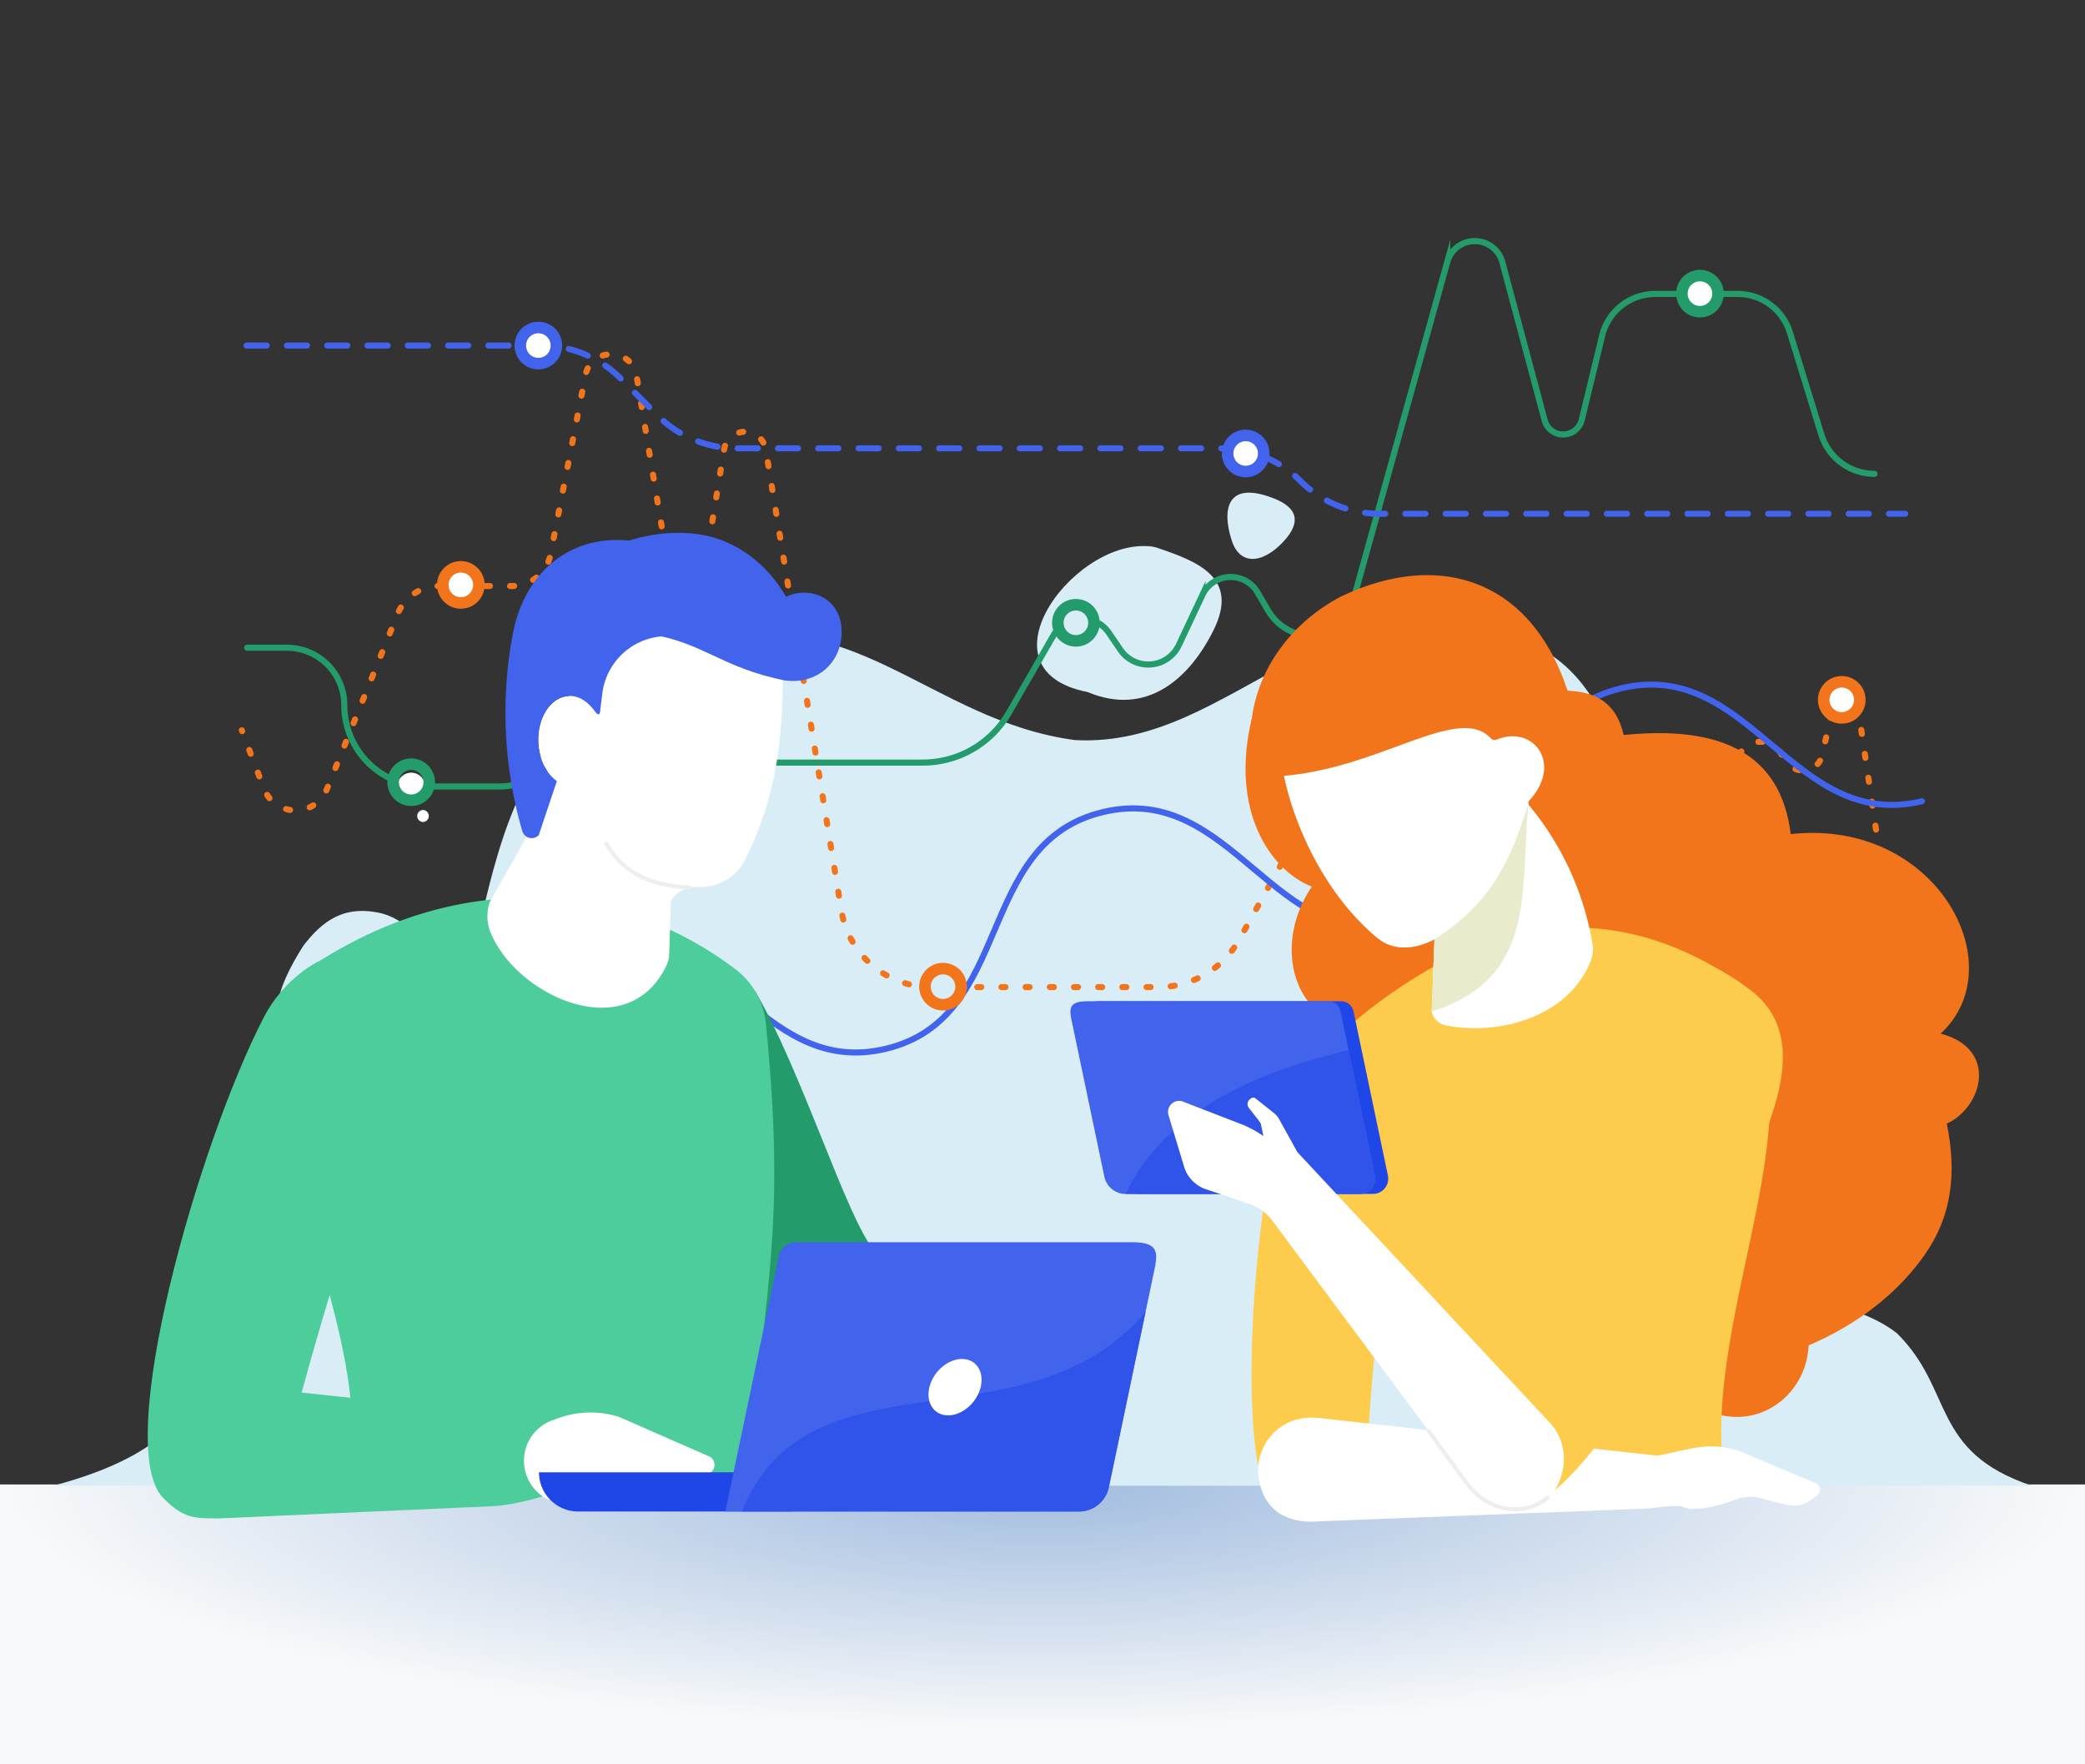 <svg xmlns="http://www.w3.org/2000/svg" xmlns:xlink="http://www.w3.org/1999/xlink" viewBox="0 0 517.287 437.704"><rect x="0" y="0" width="517.287" height="437.704" fill="#333333" stroke="none"/><defs><style>.a{fill:url(#a);}.b{clip-path:url(#b);}.c{fill:#d9edf6;}.d,.e,.f,.g,.h,.u{fill:none;stroke-linecap:round;stroke-miterlimit:10;}.d{stroke:#f2751c;stroke-dasharray:1 5;}.d,.e,.f,.h{stroke-width:1.5px;}.e,.f,.h{stroke:#4263eb;}.f{stroke-dasharray:234.046 9.362;}.g{stroke:#239b6a;stroke-width:1.52px;}.h{stroke-dasharray:5 5;}.i{fill:#fff;}.j{fill:#4263eb;}.k{fill:#f2751c;}.l{fill:#239b6a;}.m{clip-path:url(#ag);}.n{fill:url(#ah);}.o{fill:#fecc4d;}.p{fill:#eaeacd;}.q{fill:#1f46e7;}.r{fill:#3054e9;}.s{clip-path:url(#ap);}.t{fill:url(#aq);}.u{stroke:#eee;}.v{clip-path:url(#aw);}.w{fill:url(#ax);}.x{fill:#4ccd9b;}.y{clip-path:url(#az);}.z{fill:url(#ba);}</style><radialGradient id="a" cx="0.5" cy="0" r="3.725" gradientTransform="translate(0.433 0) scale(0.134 0.236)" gradientUnits="objectBoundingBox"><stop offset="0" stop-color="#a1bcdf"/><stop offset="1" stop-color="#f8f9fa"/></radialGradient><clipPath id="b"><rect width="517.287" height="437.704"/></clipPath><clipPath id="ag"><path d="M320.419,234.5c-8.2,27.257-12.075,88.484-3.254,100.173,2.547,3.372,12.355.8,16.355-.714,3.547-1.347,6.45-5.2,7.048-9.361,2.01-33.311,5.636-64.328,11.987-91.491,1.711-11.591-7.644-15.081-13.329-15.34-.095,0-.187,0-.281,0-8.559,0-15.956,8.19-18.527,16.735" transform="translate(-312.139 -217.763)"/></clipPath><linearGradient id="ah" x1="-19.382" y1="2.39" x2="-19.368" y2="2.39" gradientUnits="objectBoundingBox"><stop offset="0" stop-color="#f1b827"/><stop offset="1" stop-color="#fecc4d"/></linearGradient><clipPath id="ap"><path d="M413.015,211.481c-11.481,30.569-28.121,63.121-47.825,96.852-2.124,4.44-1.8,10.079.771,13.7,2.909,4.082,11.646,13.834,16.315,12.207,16.189-5.64,50.066-66.433,59.811-98.3,3.089-10.1,3.855-20.766-4.85-28.227a60.424,60.424,0,0,0-9.377-6.211,6.184,6.184,0,0,0-3.091-.816c-4.213,0-8.932,4.05-11.755,10.8" transform="translate(-363.789 -200.686)"/></clipPath><linearGradient id="aq" x1="-11.982" y1="2.147" x2="-11.974" y2="2.147" xlink:href="#ah"/><clipPath id="aw"><path d="M176.932,213.681l-2.5,26.424c-.716.779-13.45,4.07-13.2,5.1-1.659,25.473,18.518,41.19,28.4,52.928l26.817-23.472a3.163,3.163,0,0,0,1.14-3.353c-6.644-7.8-17.872-44.452-29.41-64.152a1.935,1.935,0,0,0-1.291-.436c-3.137,0-8.5,5.376-9.959,6.962" transform="translate(-161.14 -206.72)"/></clipPath><linearGradient id="ax" x1="-7.55" y1="2.28" x2="-7.543" y2="2.28" gradientUnits="objectBoundingBox"><stop offset="0" stop-color="#4ccd9b"/><stop offset="1" stop-color="#239b6a"/></linearGradient><clipPath id="az"><path d="M65.65,213.6C49.472,244.836,27.932,320.114,40.73,332.912c5.1,5.1,7.543,5.019,13.98,5.019l67.516-3.022c6.195-.18,23.965-4.364,24.211-10.554.248-6.207-4.362-11.542-10.579-11.187l-60.824-6.445C83.746,274.77,93.552,245.208,105,219.244c4.724-13.692-5.841-20.063-12.69-21.673a16.827,16.827,0,0,0-3.465-.356c-9.384,0-18.633,7.569-23.2,16.385" transform="translate(-36.842 -197.215)"/></clipPath><linearGradient id="ba" x1="-3.921" y1="1.507" x2="-3.917" y2="1.507" gradientUnits="objectBoundingBox"><stop offset="0" stop-color="#239b6a"/><stop offset="1" stop-color="#4ccd9b"/></linearGradient></defs><g transform="translate(0 40)"><g transform="translate(0 328.276)"><rect class="a" width="517.287" height="69.427"/></g><g transform="translate(0 -40)"><g transform="translate(0 0)"><g class="b"><path class="c" d="M13.28,329.394H504.146c-25.247-8.5-19.177-23.79-33.5-37.869-10.722-8.345-28.012-8.194-45.154-18.935-25.853-21.849-1.82-131.092-44.425-151.484-52.437-21.363-74.044,25.49-114.341,23.306-36.171-4.856-55.107-35.443-94.677-23.791-62.633,22.092-43.719,80.838-69.187,109.728C84.045,248.192,74.335,241.03,63.774,258.51c-16.993,26.7,2.914,56.805-50.494,70.884" transform="translate(-0.069 39.189)"/></g></g><g transform="translate(0 0)"><g class="b"><path class="c" d="M75.633,195.791c-9.577,15.067-8.586,23.4,3.449,24.674,9.551.4,18.452-9.773,24.674-20.694,1.924-3.847-1.194-9.816-8.489-11.938-9.755-2.394-15.115,2.123-19.633,7.959" transform="translate(-0.361 38.815)"/></g></g><g transform="translate(0 0)"><g class="b"><path class="c" d="M288.054,96.479c-18.936-3.846-45.383,30.352-16.9,35.909,14.5,6.106,25.12-3.06,31.2-15.189,6.646-13.254-3.825-17.2-14.3-20.719-4.755-.966.765.256,0,0" transform="translate(-1.349 39.29)"/></g></g><g transform="translate(0 0)"><g class="b"><path class="c" d="M318.539,84.663c-12.339-5.268-14.007,1.919-11.32,10.17,2.205,6.62,8.421,5.479,13.623-.768,3.542-4.446,2.064-7.361-2.3-9.4" transform="translate(-1.597 39.359)"/></g></g><g transform="translate(0 0)"><g class="b"><path class="c" d="M452.97,170.429c-8.155.579-11.9,4.856-11.9,10.682.729,6.086,4.583,8.562,11.9,7.04,5.871-1.231,12.623-2.55,12.623-6.8-.885-7.658-4.979-11.437-12.623-10.925" transform="translate(-2.301 38.902)"/></g></g><g transform="translate(0 0)"><g class="b"><path class="c" d="M457.543,200.2c-15.453,3.394-23.569,12.136-24.034,26.461,1.9,15.863,11.425,23,28.4,21.607,11.5-2.294,17.216-10.241,18.693-22.334.971-15.3-8.376-28.889-23.063-25.734" transform="translate(-2.262 38.749)"/></g></g><g transform="translate(0 0)"><g class="b"><path class="d" d="M470.145,195.955l-8.95-60.482a3.069,3.069,0,0,0-6.033-.21l-2.753,12.515a4.875,4.875,0,0,1-8.759,1.743L441.892,147a5.872,5.872,0,0,0-9.726.138L395.5,203.018a14.828,14.828,0,0,1-12.4,6.694h-5.109a14.967,14.967,0,0,1-13.318-8.136L344.2,161.7a10.5,10.5,0,0,0-18.506-.315l-17.93,32.182a22.941,22.941,0,0,1-20.046,11.78H231.369a22.6,22.6,0,0,1-22.3-18.939L190.3,71.976a5.24,5.24,0,0,0-10.343,0l-4.172,25.539a5.187,5.187,0,0,1-10.235.016l-7.3-43.791c-1.181-7.084-11.315-7.223-12.689-.174L136.9,98a9.7,9.7,0,0,1-9.523,7.845H109.229a11.06,11.06,0,0,0-10.256,6.92l-17.56,43.494A8.383,8.383,0,0,1,65.8,156.1L60.31,141.631" transform="translate(-0.315 39.539)"/></g></g><g transform="translate(0 0)"><g class="b"><path class="e" d="M478.8,159.668c-32.133,7.677-42.5-35.7-74.631-28.023-15.8,3.775-21.326,16.184-26.682,28.735" transform="translate(-1.969 39.109)"/></g></g><g transform="translate(0 0)"><g class="b"><path class="f" d="M372.723,169.061c-4.674,9.8-10.735,18.437-23.457,21.477-32.135,7.677-42.5-35.7-74.631-28.024s-21.772,51.056-53.906,58.734c-14.537,3.473-24.618-3.5-34.275-11.469" transform="translate(-0.973 38.948)"/></g></g><g transform="translate(0 0)"><g class="b"><path class="e" d="M182.384,206.951c-10.45-8.771-20.987-17.34-36.788-13.565-32.136,7.678-21.773,51.056-53.909,58.734" transform="translate(-0.478 38.787)"/></g></g><g transform="translate(0 0)"><g class="b"><path class="g" d="M61.646,121.008h9.848a14.247,14.247,0,0,1,14.247,14.247,20.176,20.176,0,0,0,20.175,20.175H124.2a17.532,17.532,0,0,0,16.615-11.937l6.679-19.835a10.091,10.091,0,0,1,18.936-.521l5.9,14.788A18.4,18.4,0,0,0,189.425,149.5h39.833a24.654,24.654,0,0,0,21.364-12.349l11.12-19.31a8.09,8.09,0,0,1,13.7-.515l2.854,4.191a8.366,8.366,0,0,0,14.485-1.146l5.871-12.48a7.726,7.726,0,0,1,13.658-.613l2.629,4.49a12.872,12.872,0,0,0,11.11,6.369,9.916,9.916,0,0,0,9.554-7.26l23.783-85.567a7.084,7.084,0,0,1,13.668.065l10.5,39.209a4.748,4.748,0,0,0,9.2-.11L397.812,43.6a13.555,13.555,0,0,1,13.174-10.364h20.448a13.554,13.554,0,0,1,12.953,9.56l7.821,25.349a13.785,13.785,0,0,0,13.173,9.723" transform="translate(-0.322 39.686)"/></g></g><g transform="translate(0 0)"><g class="b"><path class="h" d="M61.5,46.178h73.15a27.724,27.724,0,0,1,19.6,8.118l9.259,9.259a27.721,27.721,0,0,0,19.6,8.119H303.377a27.711,27.711,0,0,1,19.6,8.118,27.721,27.721,0,0,0,19.6,8.118H473" transform="translate(-0.321 39.55)"/></g></g><g transform="translate(0 0)"><g class="b"><circle class="i" cx="3.44" cy="3.44" r="3.44" transform="translate(130.151 82.409)"/></g></g><g transform="translate(0 0)"><g class="b"><path class="j" d="M134.235,40.241a5.907,5.907,0,1,0,5.906,5.906,5.906,5.906,0,0,0-5.906-5.906m0,8.953a3.047,3.047,0,1,1,3.047-3.047,3.047,3.047,0,0,1-3.047,3.047" transform="translate(-0.67 39.581)"/></g></g><g transform="translate(0 0)"><g class="b"><circle class="i" cx="3.44" cy="3.44" r="3.44" transform="translate(110.96 141.806)"/></g></g><g transform="translate(0 0)"><g class="b"><path class="k" d="M114.907,99.929a5.907,5.907,0,1,0,5.906,5.906,5.906,5.906,0,0,0-5.906-5.906m0,8.953a3.047,3.047,0,1,1,3.047-3.047,3.047,3.047,0,0,1-3.047,3.047" transform="translate(-0.569 39.27)"/></g></g><g transform="translate(0 0)"><g class="b" transform="translate(0 0)"><circle class="i" cx="3.44" cy="3.44" r="3.44" transform="translate(98.593 191.691)"/></g></g><g transform="translate(0 0)"><g class="b"><path class="l" d="M102.524,149.136a5.907,5.907,0,1,0,5.906,5.907,5.906,5.906,0,0,0-5.906-5.907m0,8.953a3.047,3.047,0,1,1,3.047-3.047,3.047,3.047,0,0,1-3.047,3.047" transform="translate(-0.504 39.013)"/></g></g><g transform="translate(0 0)"><g class="b"><circle class="c" cx="3.44" cy="3.44" r="3.44" transform="translate(230.665 241.43)"/></g></g><g transform="translate(0 0)"><g class="b"><path class="k" d="M235.157,200.125a5.907,5.907,0,1,0,5.906,5.907,5.906,5.906,0,0,0-5.906-5.907m0,8.953a3.047,3.047,0,1,1,3.047-3.047,3.047,3.047,0,0,1-3.047,3.047" transform="translate(-1.196 38.747)"/></g></g><g transform="translate(0 0)"><g class="b"><circle class="c" cx="3.44" cy="3.44" r="3.44" transform="translate(263.493 151.008)"/></g></g><g transform="translate(0 0)"><g class="b"><path class="l" d="M268.3,109.379a5.907,5.907,0,1,0,5.907,5.906,5.907,5.907,0,0,0-5.907-5.906m0,8.953a3.047,3.047,0,1,1,3.047-3.047,3.048,3.048,0,0,1-3.047,3.047" transform="translate(-1.369 39.221)"/></g></g><g transform="translate(0 0)"><g class="b"><circle class="i" cx="3.44" cy="3.44" r="3.44" transform="translate(305.689 109.144)"/></g></g><g transform="translate(0 0)"><g class="b"><path class="j" d="M310.641,67.155a5.907,5.907,0,1,0,5.907,5.906,5.907,5.907,0,0,0-5.907-5.906m0,8.953a3.047,3.047,0,1,1,3.047-3.047,3.047,3.047,0,0,1-3.047,3.047" transform="translate(-1.59 39.441)"/></g></g><g transform="translate(0 0)"><g class="b" transform="translate(0 0)"><circle class="i" cx="3.44" cy="3.44" r="3.44" transform="translate(418.348 69.394)"/></g></g><g transform="translate(0 0)"><g class="b"><path class="l" d="M423.937,27.291a5.907,5.907,0,1,0,5.907,5.906,5.907,5.907,0,0,0-5.907-5.906m0,8.953a3.047,3.047,0,1,1,3.047-3.047,3.048,3.048,0,0,1-3.047,3.047" transform="translate(-2.181 39.649)"/></g></g><g transform="translate(0 0)"><g class="b"><circle class="i" cx="3.44" cy="3.44" r="3.44" transform="translate(453.456 170.24)"/></g></g><g transform="translate(0 0)"><g class="b"><path class="k" d="M459.305,128.594a5.907,5.907,0,1,0,5.906,5.907,5.907,5.907,0,0,0-5.906-5.907m0,8.953a3.047,3.047,0,1,1,3.047-3.047,3.048,3.048,0,0,1-3.047,3.047" transform="translate(-2.366 39.12)"/></g></g></g><g transform="translate(0 -40)"><g class="b"><path class="k" d="M483.1,217.32c18.4-16.991-1.243-53.486-37.2-49.49-2.465-20.219-17.591-27.024-41.444-24.58-2.2-9.645-9.072-11.3-17.076-11.016l2.531,5.259-19.553-2.176L312.221,139c-5.59,23.175,4.664,37.848,14.846,41.865-11.093,16.542-2.264,36.455,12.639,33.494-13.06,68.219,24.467,94.948,101.074,83.7,15.61-4.456,29.628-13.386,38.386-25.907,6.631-9.476,8-20,5.451-32.508,8.675-3.856,13.069-18.445-1.521-22.326" transform="translate(-1.621 39.102)"/></g><g class="b"><path class="k" d="M450.9,294.586c0,10.264-7.978,18.588-17.819,18.588s-17.818-8.321-17.818-18.588S423.241,276,433.082,276s17.819,8.32,17.819,18.586" transform="translate(-2.167 38.351)"/></g><g class="b"><path class="k" d="M322.044,153.027c16.331,6.429,32.184-1.25,52.133-8.964l17.9-6.48c-7.715-32.061-31.873-41.294-57.9-28.777-24.041,12.766-32.872,44.526-4.688,67.158Z" transform="translate(-1.627 39.252)"/></g></g><g transform="translate(310.51 216.418)"><g class="m"><path class="n" d="M297.408,337.034,308.644,213.6l56.4,5.133L353.811,342.168Z" transform="translate(-312.062 -217.741)"/></g></g><g transform="translate(0 -40)"><g class="b"><path class="o" d="M332.618,219.211a130.09,130.09,0,0,1,23.3-17.325c12.823-7.3,26.564-11.39,40.992-10.394,10.731.741,21.842,4.3,33.242,11.448,27.854,28.517-8.228,85.22-.166,127H358.924c-5.785-53.387-27.663-59.356-26.306-110.729" transform="translate(-1.735 38.793)"/></g><g class="b"><path class="i" d="M427.167,328.588h0c.071,5.132-6.072,7.677-6.072,7.677-2.155-1.648-8.69-.251-11.4-.147l-82.679,3.229c-9.7,0-13.015-6.447-13.26-12.663-.212-5.355,4.474-14.427,15.747-12.993l83.344,9.293,8.678-1.815c5.327-.075,5.573,2.286,5.644,7.418" transform="translate(-1.637 38.155)"/></g><g class="b"><path class="i" d="M320.219,153.408c3,14.4,11.471,30.693,23.284,40.318,5.658,4.539,12.538,1.062,14.055.274l-.684,17.9a4.6,4.6,0,0,0,3.632,3.465c13.518,2.623,30.721-2.414,35.911-16.276a7.574,7.574,0,0,0,.348-3.95,72.425,72.425,0,0,0-15.675-34.329.987.987,0,0,1,.038-1.31c8.336-9.083.974-18.828-8.131-15.071a1.335,1.335,0,0,1-1.48-.333c-7.945-8.58-27.269,7.348-51.3,9.317" transform="translate(-1.671 39.053)"/></g><g class="b"><path class="p" d="M381.058,160.327c-4.908,16.275-10.415,25.43-23.308,33.771l-.682,17.9c26.143-8.4,21.948-29.558,23.99-51.668" transform="translate(-1.863 38.955)"/></g><g class="b"><path class="q" d="M283.905,257.5h58.127a3.8,3.8,0,0,0,3.717-4.576L337.216,212.2a3.158,3.158,0,0,0-3.259-2.5H274.484c-4.452,0-4.613,1.617-4.024,4.556l8.162,38.956a5.4,5.4,0,0,0,5.283,4.294" transform="translate(-1.41 38.697)"/></g><g class="b"><path class="j" d="M280.662,257.5h58.126a3.8,3.8,0,0,0,3.715-4.576L333.973,212.2a3.161,3.161,0,0,0-3.26-2.5H271.239c-4.451,0-4.612,1.617-4.023,4.556l8.162,38.956a5.4,5.4,0,0,0,5.284,4.294" transform="translate(-1.393 38.697)"/></g><g class="b"><path class="r" d="M280.734,257.565H338.86a3.8,3.8,0,0,0,3.716-4.576l-6.525-31.14c-23.265,5.682-45.563,15.184-55.317,35.716" transform="translate(-1.465 38.634)"/></g></g><g transform="translate(361.891 199.43)"><g class="s"><path class="t" d="M347.645,333.163,364.078,191.17,461.2,202.411,444.763,344.4Z" transform="translate(-363.705 -200.636)"/></g></g><g transform="translate(0 -40)"><g class="b"><path class="i" d="M418.976,335.426c3.456,1.846,9.972-.085,13.844-1.536a10.151,10.151,0,0,1,6.5-.229c1.559.467,4.215,1.1,6.34,1.588a7.012,7.012,0,0,0,5.858-1.287L453,332.81a1.743,1.743,0,0,0-.32-2.954l-18.6-7.8a21.09,21.09,0,0,0-12.067-.846c-4.724,1.1-9.334,1.868-13.837,4.256,0,0,5.937,7.171,10.8,9.964" transform="translate(-2.13 38.118)"/></g><g class="b"><path class="i" d="M322.1,244.723l-3.3-5.953a5.7,5.7,0,0,0-1.153-1.241L313.1,233.91a.859.859,0,0,0-1.008-.043l-.261.174a1.554,1.554,0,0,0-.354,2.259l2.6,3.315a2.418,2.418,0,0,1,.381.693l1.275,6.164Z" transform="translate(-1.623 38.572)"/></g><g class="b"><path class="i" d="M312.179,245.938h0c-4.045,3.157-4.789,9.766-1.513,13.968a11.668,11.668,0,0,1,6.58,4.373l49.729,66.852c8,6.963,14.462,6.218,19.285,1.4,3.025-3.024,5.956-12.033-.63-18.618l-62.169-66.639-1.379-2.5c-3.278-4.2-5.857-1.989-9.9,1.169" transform="translate(-1.61 38.526)"/></g><g class="b"><path class="u" d="M356.29,316.873l9.834,13.447c6.913,8.44,16.231,6.458,19.638,3.051" transform="translate(-1.859 38.138)"/></g><g class="b"><path class="i" d="M322.893,255.306c-1.306-6.162-4.987-11.323-12.791-14.736l-15.241-5.907a2.753,2.753,0,0,0-3.425,3.464l3.818,12.616a8.561,8.561,0,0,0,5.46,5.733l13.2,4.39Z" transform="translate(-1.52 38.568)"/></g></g><g transform="translate(160.299 205.433)"><g class="v"><path class="w" d="M192.163,177.622,263.031,258l-78.178,68.927-70.868-80.378Z" transform="translate(-160.894 -206.568)"/></g></g><g transform="translate(0 -40)"><g class="b"><path class="x" d="M182.888,201.669c-28.586-21.7-67.17-24.7-102.811-2.342-29.407,30.107,15.158,86.009,6.646,130.12h98.688c5.8-53.53,9.619-66.325,4.984-114.258a19.293,19.293,0,0,0-7.508-13.52" transform="translate(-0.365 38.832)"/></g></g><g transform="translate(36.65 195.977)"><g class="y"><path class="z" d="M-36.345,290.605,69.428,142.154l143.621,102.33L107.276,392.937Z" transform="translate(-36.46 -196.928)"/></g></g><g transform="translate(0 -40)"><g class="b"><path class="i" d="M136.2,333.6c4.147,2.1,11.99-1.03,16.652-3.285a11.487,11.487,0,0,1,7.814-.9c1.873.468,5.064,1.053,7.614,1.493a8.373,8.373,0,0,0,7.049-2.222l1.795-1.641a2.341,2.341,0,0,0-.374-3.835l-22.329-9.794a23.212,23.212,0,0,0-14.5.007q-1.194.394-2.38.836a10.692,10.692,0,0,0-1.511,19.248c.058.029.115.062.175.094" transform="translate(-0.682 38.162)"/></g><g class="b"><path class="q" d="M197.351,336.9h-53.2a9.73,9.73,0,0,1-9.73-9.73h62.927Z" transform="translate(-0.701 38.084)"/></g><g class="b"><path class="j" d="M268.658,336.6H180.9L194.16,273.3a4.416,4.416,0,0,1,4.556-3.5h83.109c6.219,0,6.445,2.259,5.62,6.368L276.04,330.6a7.54,7.54,0,0,1-7.382,6" transform="translate(-0.944 38.384)"/></g><g class="b"><path class="r" d="M268.679,336.693a7.546,7.546,0,0,0,7.384-6l9.131-43.579c-29.233,35-83.614,8.145-100.148,49.574l0,0Z" transform="translate(-0.965 38.293)"/></g><g class="b"><path class="i" d="M194.635,119.344c.905,23.143-1.146,38.416-9.044,54.56a12.436,12.436,0,0,1-11.866,6.921l-.128-.007a7.091,7.091,0,0,0-6.525,3.523l-.4,13.048a7.38,7.38,0,0,1-.719,2.949c-9.694,20.22-37.341,7.478-43.672-8.387a10.78,10.78,0,0,1-.113-7.44l12-21.3,14.294-56.338Z" transform="translate(-0.634 39.234)"/></g><g class="b"><path class="i" d="M150.468,144.345c.315,6.179-3.059,11.373-7.537,11.6s-8.366-4.594-8.681-10.773,3.059-11.373,7.537-11.6,8.365,4.595,8.681,10.774" transform="translate(-0.7 39.094)"/></g><g class="b"><path class="j" d="M190.537,108.855l-31-13.616c-16.239-3.145-28.775,6.818-31.7,23a105.145,105.145,0,0,0,2.4,48.636,2.44,2.44,0,0,0,4.077,1.031l4.5-13.426c-2.549-1.8-4.389-5.344-4.6-9.512-.315-6.179,3.059-11.373,7.538-11.6,2.524-.129,4.764,1.415,6.469,3.77.673.93,1.289,1.287,1.369-.332l.5-4.049a16.207,16.207,0,0,1,20.246-13.692l24.483,3.62c13.279-4.2,12.761-10.732-4.27-13.831" transform="translate(-0.658 39.297)"/></g><g class="b"><path class="i" d="M244.4,306.312c-1.147,3.86-4.874,6.805-8.324,6.579s-5.318-3.533-4.17-7.391,4.874-6.8,8.324-6.581,5.317,3.532,4.17,7.392" transform="translate(-1.208 38.232)"/></g><g class="b"><path class="u" d="M151.213,170.433c3.49,6,9.282,10.39,20.713,10.842" transform="translate(-0.789 38.902)"/></g><g class="b"><path class="j" d="M146.251,118.449c8.364,5.874,9.017-.887,15.343-.484,13.559,2.033,17.877,8.344,33.891,11.544,8.674,1.168,15.122-5.547,13.878-14.117-1.328-7.344-8.828-9.083-13.62-6.643-4.761-8.247-12.5-14.143-21.571-15.5-14.065-2.1-30.61,4.833-38.571,16.417Z" transform="translate(-0.707 39.307)"/></g><g class="b"><path class="i" d="M105.492,164.984a1.493,1.493,0,0,0,0-2.984,1.493,1.493,0,0,0,0,2.984" transform="translate(-0.543 38.946)"/></g></g></g></svg>